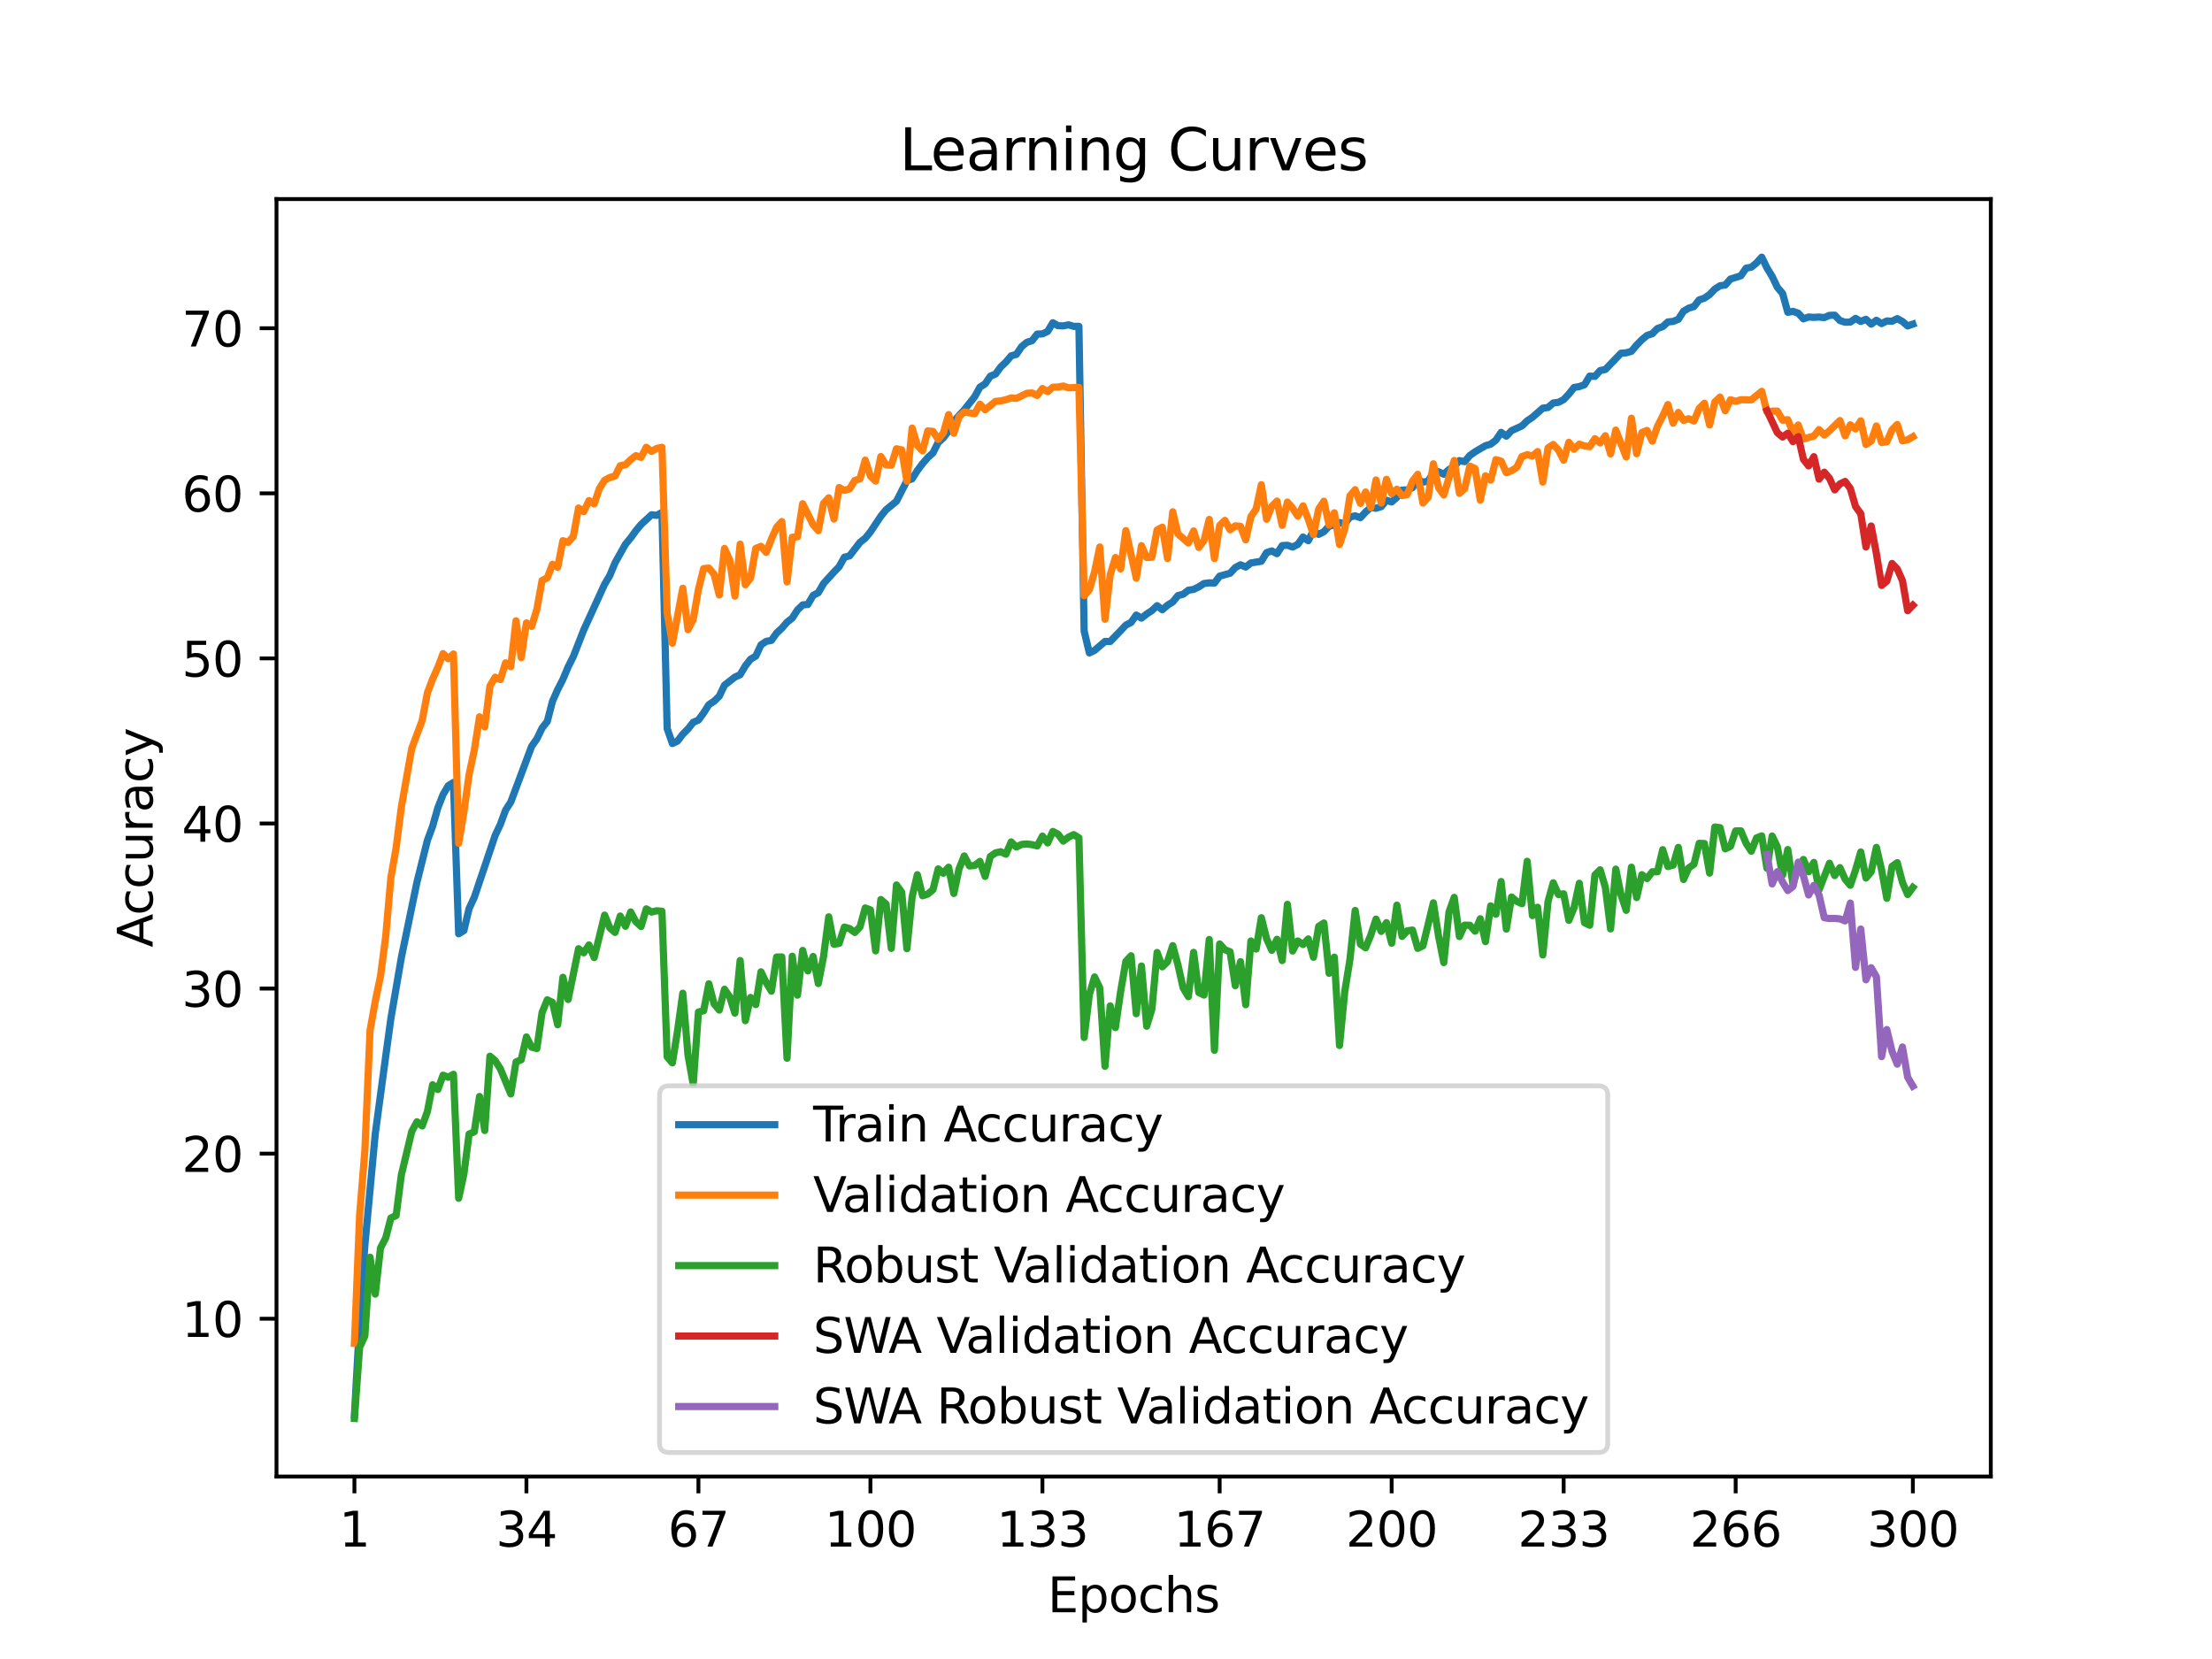 <?xml version="1.0" encoding="utf-8" standalone="no"?>
<!DOCTYPE svg PUBLIC "-//W3C//DTD SVG 1.1//EN"
  "http://www.w3.org/Graphics/SVG/1.1/DTD/svg11.dtd">
<svg xmlns:xlink="http://www.w3.org/1999/xlink" width="460.8pt" height="345.6pt" viewBox="0 0 460.8 345.6" xmlns="http://www.w3.org/2000/svg" version="1.1">
 <defs>
  <style type="text/css">*{stroke-linejoin: round; stroke-linecap: butt}</style>
 </defs>
 <g id="figure_1">
  <g id="patch_1">
   <path d="M 0 345.6 
L 460.8 345.6 
L 460.8 0 
L 0 0 
z
" style="fill: #ffffff"/>
  </g>
  <g id="axes_1">
   <g id="patch_2">
    <path d="M 57.6 307.584 
L 414.72 307.584 
L 414.72 41.472 
L 57.6 41.472 
z
" style="fill: #ffffff"/>
   </g>
   <g id="matplotlib.axis_1">
    <g id="xtick_1">
     <g id="line2d_1">
      <defs>
       <path id="m476dc82ed0" d="M 0 0 
L 0 3.5 
" style="stroke: #000000; stroke-width: 0.8"/>
      </defs>
      <g>
       <use xlink:href="#m476dc82ed0" x="73.833" y="307.584" style="stroke: #000000; stroke-width: 0.8"/>
      </g>
     </g>
     <g id="text_1">
      <!-- 1 -->
      <g transform="translate(70.651 322.182) scale(0.1 -0.1)">
       <defs>
        <path id="DejaVuSans-31" d="M 794 531 
L 1825 531 
L 1825 4091 
L 703 3866 
L 703 4441 
L 1819 4666 
L 2450 4666 
L 2450 531 
L 3481 531 
L 3481 0 
L 794 0 
L 794 531 
z
" transform="scale(0.016)"/>
       </defs>
       <use xlink:href="#DejaVuSans-31"/>
      </g>
     </g>
    </g>
    <g id="xtick_2">
     <g id="line2d_2">
      <g>
       <use xlink:href="#m476dc82ed0" x="109.664" y="307.584" style="stroke: #000000; stroke-width: 0.8"/>
      </g>
     </g>
     <g id="text_2">
      <!-- 34 -->
      <g transform="translate(103.302 322.182) scale(0.1 -0.1)">
       <defs>
        <path id="DejaVuSans-33" d="M 2597 2516 
Q 3050 2419 3304 2112 
Q 3559 1806 3559 1356 
Q 3559 666 3084 287 
Q 2609 -91 1734 -91 
Q 1441 -91 1130 -33 
Q 819 25 488 141 
L 488 750 
Q 750 597 1062 519 
Q 1375 441 1716 441 
Q 2309 441 2620 675 
Q 2931 909 2931 1356 
Q 2931 1769 2642 2001 
Q 2353 2234 1838 2234 
L 1294 2234 
L 1294 2753 
L 1863 2753 
Q 2328 2753 2575 2939 
Q 2822 3125 2822 3475 
Q 2822 3834 2567 4026 
Q 2313 4219 1838 4219 
Q 1578 4219 1281 4162 
Q 984 4106 628 3988 
L 628 4550 
Q 988 4650 1302 4700 
Q 1616 4750 1894 4750 
Q 2613 4750 3031 4423 
Q 3450 4097 3450 3541 
Q 3450 3153 3228 2886 
Q 3006 2619 2597 2516 
z
" transform="scale(0.016)"/>
        <path id="DejaVuSans-34" d="M 2419 4116 
L 825 1625 
L 2419 1625 
L 2419 4116 
z
M 2253 4666 
L 3047 4666 
L 3047 1625 
L 3713 1625 
L 3713 1100 
L 3047 1100 
L 3047 0 
L 2419 0 
L 2419 1100 
L 313 1100 
L 313 1709 
L 2253 4666 
z
" transform="scale(0.016)"/>
       </defs>
       <use xlink:href="#DejaVuSans-33"/>
       <use xlink:href="#DejaVuSans-34" x="63.623"/>
      </g>
     </g>
    </g>
    <g id="xtick_3">
     <g id="line2d_3">
      <g>
       <use xlink:href="#m476dc82ed0" x="145.496" y="307.584" style="stroke: #000000; stroke-width: 0.8"/>
      </g>
     </g>
     <g id="text_3">
      <!-- 67 -->
      <g transform="translate(139.133 322.182) scale(0.1 -0.1)">
       <defs>
        <path id="DejaVuSans-36" d="M 2113 2584 
Q 1688 2584 1439 2293 
Q 1191 2003 1191 1497 
Q 1191 994 1439 701 
Q 1688 409 2113 409 
Q 2538 409 2786 701 
Q 3034 994 3034 1497 
Q 3034 2003 2786 2293 
Q 2538 2584 2113 2584 
z
M 3366 4563 
L 3366 3988 
Q 3128 4100 2886 4159 
Q 2644 4219 2406 4219 
Q 1781 4219 1451 3797 
Q 1122 3375 1075 2522 
Q 1259 2794 1537 2939 
Q 1816 3084 2150 3084 
Q 2853 3084 3261 2657 
Q 3669 2231 3669 1497 
Q 3669 778 3244 343 
Q 2819 -91 2113 -91 
Q 1303 -91 875 529 
Q 447 1150 447 2328 
Q 447 3434 972 4092 
Q 1497 4750 2381 4750 
Q 2619 4750 2861 4703 
Q 3103 4656 3366 4563 
z
" transform="scale(0.016)"/>
        <path id="DejaVuSans-37" d="M 525 4666 
L 3525 4666 
L 3525 4397 
L 1831 0 
L 1172 0 
L 2766 4134 
L 525 4134 
L 525 4666 
z
" transform="scale(0.016)"/>
       </defs>
       <use xlink:href="#DejaVuSans-36"/>
       <use xlink:href="#DejaVuSans-37" x="63.623"/>
      </g>
     </g>
    </g>
    <g id="xtick_4">
     <g id="line2d_4">
      <g>
       <use xlink:href="#m476dc82ed0" x="181.327" y="307.584" style="stroke: #000000; stroke-width: 0.8"/>
      </g>
     </g>
     <g id="text_4">
      <!-- 100 -->
      <g transform="translate(171.783 322.182) scale(0.1 -0.1)">
       <defs>
        <path id="DejaVuSans-30" d="M 2034 4250 
Q 1547 4250 1301 3770 
Q 1056 3291 1056 2328 
Q 1056 1369 1301 889 
Q 1547 409 2034 409 
Q 2525 409 2770 889 
Q 3016 1369 3016 2328 
Q 3016 3291 2770 3770 
Q 2525 4250 2034 4250 
z
M 2034 4750 
Q 2819 4750 3233 4129 
Q 3647 3509 3647 2328 
Q 3647 1150 3233 529 
Q 2819 -91 2034 -91 
Q 1250 -91 836 529 
Q 422 1150 422 2328 
Q 422 3509 836 4129 
Q 1250 4750 2034 4750 
z
" transform="scale(0.016)"/>
       </defs>
       <use xlink:href="#DejaVuSans-31"/>
       <use xlink:href="#DejaVuSans-30" x="63.623"/>
       <use xlink:href="#DejaVuSans-30" x="127.246"/>
      </g>
     </g>
    </g>
    <g id="xtick_5">
     <g id="line2d_5">
      <g>
       <use xlink:href="#m476dc82ed0" x="217.158" y="307.584" style="stroke: #000000; stroke-width: 0.8"/>
      </g>
     </g>
     <g id="text_5">
      <!-- 133 -->
      <g transform="translate(207.615 322.182) scale(0.1 -0.1)">
       <use xlink:href="#DejaVuSans-31"/>
       <use xlink:href="#DejaVuSans-33" x="63.623"/>
       <use xlink:href="#DejaVuSans-33" x="127.246"/>
      </g>
     </g>
    </g>
    <g id="xtick_6">
     <g id="line2d_6">
      <g>
       <use xlink:href="#m476dc82ed0" x="254.076" y="307.584" style="stroke: #000000; stroke-width: 0.8"/>
      </g>
     </g>
     <g id="text_6">
      <!-- 167 -->
      <g transform="translate(244.532 322.182) scale(0.1 -0.1)">
       <use xlink:href="#DejaVuSans-31"/>
       <use xlink:href="#DejaVuSans-36" x="63.623"/>
       <use xlink:href="#DejaVuSans-37" x="127.246"/>
      </g>
     </g>
    </g>
    <g id="xtick_7">
     <g id="line2d_7">
      <g>
       <use xlink:href="#m476dc82ed0" x="289.907" y="307.584" style="stroke: #000000; stroke-width: 0.8"/>
      </g>
     </g>
     <g id="text_7">
      <!-- 200 -->
      <g transform="translate(280.363 322.182) scale(0.1 -0.1)">
       <defs>
        <path id="DejaVuSans-32" d="M 1228 531 
L 3431 531 
L 3431 0 
L 469 0 
L 469 531 
Q 828 903 1448 1529 
Q 2069 2156 2228 2338 
Q 2531 2678 2651 2914 
Q 2772 3150 2772 3378 
Q 2772 3750 2511 3984 
Q 2250 4219 1831 4219 
Q 1534 4219 1204 4116 
Q 875 4013 500 3803 
L 500 4441 
Q 881 4594 1212 4672 
Q 1544 4750 1819 4750 
Q 2544 4750 2975 4387 
Q 3406 4025 3406 3419 
Q 3406 3131 3298 2873 
Q 3191 2616 2906 2266 
Q 2828 2175 2409 1742 
Q 1991 1309 1228 531 
z
" transform="scale(0.016)"/>
       </defs>
       <use xlink:href="#DejaVuSans-32"/>
       <use xlink:href="#DejaVuSans-30" x="63.623"/>
       <use xlink:href="#DejaVuSans-30" x="127.246"/>
      </g>
     </g>
    </g>
    <g id="xtick_8">
     <g id="line2d_8">
      <g>
       <use xlink:href="#m476dc82ed0" x="325.739" y="307.584" style="stroke: #000000; stroke-width: 0.8"/>
      </g>
     </g>
     <g id="text_8">
      <!-- 233 -->
      <g transform="translate(316.195 322.182) scale(0.1 -0.1)">
       <use xlink:href="#DejaVuSans-32"/>
       <use xlink:href="#DejaVuSans-33" x="63.623"/>
       <use xlink:href="#DejaVuSans-33" x="127.246"/>
      </g>
     </g>
    </g>
    <g id="xtick_9">
     <g id="line2d_9">
      <g>
       <use xlink:href="#m476dc82ed0" x="361.57" y="307.584" style="stroke: #000000; stroke-width: 0.8"/>
      </g>
     </g>
     <g id="text_9">
      <!-- 266 -->
      <g transform="translate(352.026 322.182) scale(0.1 -0.1)">
       <use xlink:href="#DejaVuSans-32"/>
       <use xlink:href="#DejaVuSans-36" x="63.623"/>
       <use xlink:href="#DejaVuSans-36" x="127.246"/>
      </g>
     </g>
    </g>
    <g id="xtick_10">
     <g id="line2d_10">
      <g>
       <use xlink:href="#m476dc82ed0" x="398.487" y="307.584" style="stroke: #000000; stroke-width: 0.8"/>
      </g>
     </g>
     <g id="text_10">
      <!-- 300 -->
      <g transform="translate(388.944 322.182) scale(0.1 -0.1)">
       <use xlink:href="#DejaVuSans-33"/>
       <use xlink:href="#DejaVuSans-30" x="63.623"/>
       <use xlink:href="#DejaVuSans-30" x="127.246"/>
      </g>
     </g>
    </g>
    <g id="text_11">
     <!-- Epochs -->
     <g transform="translate(218.244 335.861) scale(0.1 -0.1)">
      <defs>
       <path id="DejaVuSans-45" d="M 628 4666 
L 3578 4666 
L 3578 4134 
L 1259 4134 
L 1259 2753 
L 3481 2753 
L 3481 2222 
L 1259 2222 
L 1259 531 
L 3634 531 
L 3634 0 
L 628 0 
L 628 4666 
z
" transform="scale(0.016)"/>
       <path id="DejaVuSans-70" d="M 1159 525 
L 1159 -1331 
L 581 -1331 
L 581 3500 
L 1159 3500 
L 1159 2969 
Q 1341 3281 1617 3432 
Q 1894 3584 2278 3584 
Q 2916 3584 3314 3078 
Q 3713 2572 3713 1747 
Q 3713 922 3314 415 
Q 2916 -91 2278 -91 
Q 1894 -91 1617 61 
Q 1341 213 1159 525 
z
M 3116 1747 
Q 3116 2381 2855 2742 
Q 2594 3103 2138 3103 
Q 1681 3103 1420 2742 
Q 1159 2381 1159 1747 
Q 1159 1113 1420 752 
Q 1681 391 2138 391 
Q 2594 391 2855 752 
Q 3116 1113 3116 1747 
z
" transform="scale(0.016)"/>
       <path id="DejaVuSans-6f" d="M 1959 3097 
Q 1497 3097 1228 2736 
Q 959 2375 959 1747 
Q 959 1119 1226 758 
Q 1494 397 1959 397 
Q 2419 397 2687 759 
Q 2956 1122 2956 1747 
Q 2956 2369 2687 2733 
Q 2419 3097 1959 3097 
z
M 1959 3584 
Q 2709 3584 3137 3096 
Q 3566 2609 3566 1747 
Q 3566 888 3137 398 
Q 2709 -91 1959 -91 
Q 1206 -91 779 398 
Q 353 888 353 1747 
Q 353 2609 779 3096 
Q 1206 3584 1959 3584 
z
" transform="scale(0.016)"/>
       <path id="DejaVuSans-63" d="M 3122 3366 
L 3122 2828 
Q 2878 2963 2633 3030 
Q 2388 3097 2138 3097 
Q 1578 3097 1268 2742 
Q 959 2388 959 1747 
Q 959 1106 1268 751 
Q 1578 397 2138 397 
Q 2388 397 2633 464 
Q 2878 531 3122 666 
L 3122 134 
Q 2881 22 2623 -34 
Q 2366 -91 2075 -91 
Q 1284 -91 818 406 
Q 353 903 353 1747 
Q 353 2603 823 3093 
Q 1294 3584 2113 3584 
Q 2378 3584 2631 3529 
Q 2884 3475 3122 3366 
z
" transform="scale(0.016)"/>
       <path id="DejaVuSans-68" d="M 3513 2113 
L 3513 0 
L 2938 0 
L 2938 2094 
Q 2938 2591 2744 2837 
Q 2550 3084 2163 3084 
Q 1697 3084 1428 2787 
Q 1159 2491 1159 1978 
L 1159 0 
L 581 0 
L 581 4863 
L 1159 4863 
L 1159 2956 
Q 1366 3272 1645 3428 
Q 1925 3584 2291 3584 
Q 2894 3584 3203 3211 
Q 3513 2838 3513 2113 
z
" transform="scale(0.016)"/>
       <path id="DejaVuSans-73" d="M 2834 3397 
L 2834 2853 
Q 2591 2978 2328 3040 
Q 2066 3103 1784 3103 
Q 1356 3103 1142 2972 
Q 928 2841 928 2578 
Q 928 2378 1081 2264 
Q 1234 2150 1697 2047 
L 1894 2003 
Q 2506 1872 2764 1633 
Q 3022 1394 3022 966 
Q 3022 478 2636 193 
Q 2250 -91 1575 -91 
Q 1294 -91 989 -36 
Q 684 19 347 128 
L 347 722 
Q 666 556 975 473 
Q 1284 391 1588 391 
Q 1994 391 2212 530 
Q 2431 669 2431 922 
Q 2431 1156 2273 1281 
Q 2116 1406 1581 1522 
L 1381 1569 
Q 847 1681 609 1914 
Q 372 2147 372 2553 
Q 372 3047 722 3315 
Q 1072 3584 1716 3584 
Q 2034 3584 2315 3537 
Q 2597 3491 2834 3397 
z
" transform="scale(0.016)"/>
      </defs>
      <use xlink:href="#DejaVuSans-45"/>
      <use xlink:href="#DejaVuSans-70" x="63.184"/>
      <use xlink:href="#DejaVuSans-6f" x="126.66"/>
      <use xlink:href="#DejaVuSans-63" x="187.842"/>
      <use xlink:href="#DejaVuSans-68" x="242.822"/>
      <use xlink:href="#DejaVuSans-73" x="306.201"/>
     </g>
    </g>
   </g>
   <g id="matplotlib.axis_2">
    <g id="ytick_1">
     <g id="line2d_11">
      <defs>
       <path id="m61c7ac6bce" d="M 0 0 
L -3.5 0 
" style="stroke: #000000; stroke-width: 0.8"/>
      </defs>
      <g>
       <use xlink:href="#m61c7ac6bce" x="57.6" y="274.712" style="stroke: #000000; stroke-width: 0.8"/>
      </g>
     </g>
     <g id="text_12">
      <!-- 10 -->
      <g transform="translate(37.875 278.512) scale(0.1 -0.1)">
       <use xlink:href="#DejaVuSans-31"/>
       <use xlink:href="#DejaVuSans-30" x="63.623"/>
      </g>
     </g>
    </g>
    <g id="ytick_2">
     <g id="line2d_12">
      <g>
       <use xlink:href="#m61c7ac6bce" x="57.6" y="240.324" style="stroke: #000000; stroke-width: 0.8"/>
      </g>
     </g>
     <g id="text_13">
      <!-- 20 -->
      <g transform="translate(37.875 244.123) scale(0.1 -0.1)">
       <use xlink:href="#DejaVuSans-32"/>
       <use xlink:href="#DejaVuSans-30" x="63.623"/>
      </g>
     </g>
    </g>
    <g id="ytick_3">
     <g id="line2d_13">
      <g>
       <use xlink:href="#m61c7ac6bce" x="57.6" y="205.935" style="stroke: #000000; stroke-width: 0.8"/>
      </g>
     </g>
     <g id="text_14">
      <!-- 30 -->
      <g transform="translate(37.875 209.734) scale(0.1 -0.1)">
       <use xlink:href="#DejaVuSans-33"/>
       <use xlink:href="#DejaVuSans-30" x="63.623"/>
      </g>
     </g>
    </g>
    <g id="ytick_4">
     <g id="line2d_14">
      <g>
       <use xlink:href="#m61c7ac6bce" x="57.6" y="171.546" style="stroke: #000000; stroke-width: 0.8"/>
      </g>
     </g>
     <g id="text_15">
      <!-- 40 -->
      <g transform="translate(37.875 175.345) scale(0.1 -0.1)">
       <use xlink:href="#DejaVuSans-34"/>
       <use xlink:href="#DejaVuSans-30" x="63.623"/>
      </g>
     </g>
    </g>
    <g id="ytick_5">
     <g id="line2d_15">
      <g>
       <use xlink:href="#m61c7ac6bce" x="57.6" y="137.157" style="stroke: #000000; stroke-width: 0.8"/>
      </g>
     </g>
     <g id="text_16">
      <!-- 50 -->
      <g transform="translate(37.875 140.956) scale(0.1 -0.1)">
       <defs>
        <path id="DejaVuSans-35" d="M 691 4666 
L 3169 4666 
L 3169 4134 
L 1269 4134 
L 1269 2991 
Q 1406 3038 1543 3061 
Q 1681 3084 1819 3084 
Q 2600 3084 3056 2656 
Q 3513 2228 3513 1497 
Q 3513 744 3044 326 
Q 2575 -91 1722 -91 
Q 1428 -91 1123 -41 
Q 819 9 494 109 
L 494 744 
Q 775 591 1075 516 
Q 1375 441 1709 441 
Q 2250 441 2565 725 
Q 2881 1009 2881 1497 
Q 2881 1984 2565 2268 
Q 2250 2553 1709 2553 
Q 1456 2553 1204 2497 
Q 953 2441 691 2322 
L 691 4666 
z
" transform="scale(0.016)"/>
       </defs>
       <use xlink:href="#DejaVuSans-35"/>
       <use xlink:href="#DejaVuSans-30" x="63.623"/>
      </g>
     </g>
    </g>
    <g id="ytick_6">
     <g id="line2d_16">
      <g>
       <use xlink:href="#m61c7ac6bce" x="57.6" y="102.768" style="stroke: #000000; stroke-width: 0.8"/>
      </g>
     </g>
     <g id="text_17">
      <!-- 60 -->
      <g transform="translate(37.875 106.567) scale(0.1 -0.1)">
       <use xlink:href="#DejaVuSans-36"/>
       <use xlink:href="#DejaVuSans-30" x="63.623"/>
      </g>
     </g>
    </g>
    <g id="ytick_7">
     <g id="line2d_17">
      <g>
       <use xlink:href="#m61c7ac6bce" x="57.6" y="68.379" style="stroke: #000000; stroke-width: 0.8"/>
      </g>
     </g>
     <g id="text_18">
      <!-- 70 -->
      <g transform="translate(37.875 72.178) scale(0.1 -0.1)">
       <use xlink:href="#DejaVuSans-37"/>
       <use xlink:href="#DejaVuSans-30" x="63.623"/>
      </g>
     </g>
    </g>
    <g id="text_19">
     <!-- Accuracy -->
     <g transform="translate(31.795 197.356) rotate(-90) scale(0.1 -0.1)">
      <defs>
       <path id="DejaVuSans-41" d="M 2188 4044 
L 1331 1722 
L 3047 1722 
L 2188 4044 
z
M 1831 4666 
L 2547 4666 
L 4325 0 
L 3669 0 
L 3244 1197 
L 1141 1197 
L 716 0 
L 50 0 
L 1831 4666 
z
" transform="scale(0.016)"/>
       <path id="DejaVuSans-75" d="M 544 1381 
L 544 3500 
L 1119 3500 
L 1119 1403 
Q 1119 906 1312 657 
Q 1506 409 1894 409 
Q 2359 409 2629 706 
Q 2900 1003 2900 1516 
L 2900 3500 
L 3475 3500 
L 3475 0 
L 2900 0 
L 2900 538 
Q 2691 219 2414 64 
Q 2138 -91 1772 -91 
Q 1169 -91 856 284 
Q 544 659 544 1381 
z
M 1991 3584 
L 1991 3584 
z
" transform="scale(0.016)"/>
       <path id="DejaVuSans-72" d="M 2631 2963 
Q 2534 3019 2420 3045 
Q 2306 3072 2169 3072 
Q 1681 3072 1420 2755 
Q 1159 2438 1159 1844 
L 1159 0 
L 581 0 
L 581 3500 
L 1159 3500 
L 1159 2956 
Q 1341 3275 1631 3429 
Q 1922 3584 2338 3584 
Q 2397 3584 2469 3576 
Q 2541 3569 2628 3553 
L 2631 2963 
z
" transform="scale(0.016)"/>
       <path id="DejaVuSans-61" d="M 2194 1759 
Q 1497 1759 1228 1600 
Q 959 1441 959 1056 
Q 959 750 1161 570 
Q 1363 391 1709 391 
Q 2188 391 2477 730 
Q 2766 1069 2766 1631 
L 2766 1759 
L 2194 1759 
z
M 3341 1997 
L 3341 0 
L 2766 0 
L 2766 531 
Q 2569 213 2275 61 
Q 1981 -91 1556 -91 
Q 1019 -91 701 211 
Q 384 513 384 1019 
Q 384 1609 779 1909 
Q 1175 2209 1959 2209 
L 2766 2209 
L 2766 2266 
Q 2766 2663 2505 2880 
Q 2244 3097 1772 3097 
Q 1472 3097 1187 3025 
Q 903 2953 641 2809 
L 641 3341 
Q 956 3463 1253 3523 
Q 1550 3584 1831 3584 
Q 2591 3584 2966 3190 
Q 3341 2797 3341 1997 
z
" transform="scale(0.016)"/>
       <path id="DejaVuSans-79" d="M 2059 -325 
Q 1816 -950 1584 -1140 
Q 1353 -1331 966 -1331 
L 506 -1331 
L 506 -850 
L 844 -850 
Q 1081 -850 1212 -737 
Q 1344 -625 1503 -206 
L 1606 56 
L 191 3500 
L 800 3500 
L 1894 763 
L 2988 3500 
L 3597 3500 
L 2059 -325 
z
" transform="scale(0.016)"/>
      </defs>
      <use xlink:href="#DejaVuSans-41"/>
      <use xlink:href="#DejaVuSans-63" x="66.658"/>
      <use xlink:href="#DejaVuSans-63" x="121.639"/>
      <use xlink:href="#DejaVuSans-75" x="176.619"/>
      <use xlink:href="#DejaVuSans-72" x="239.998"/>
      <use xlink:href="#DejaVuSans-61" x="281.111"/>
      <use xlink:href="#DejaVuSans-63" x="342.391"/>
      <use xlink:href="#DejaVuSans-79" x="397.371"/>
     </g>
    </g>
   </g>
   <g id="line2d_18">
    <path d="M 73.833 294.806 
L 74.919 275.486 
L 76.004 259.478 
L 78.176 236.162 
L 80.348 220.072 
L 81.433 212.149 
L 83.605 199.501 
L 86.862 183.761 
L 89.034 175.064 
L 90.12 172.137 
L 91.206 168.303 
L 92.291 165.535 
L 93.377 163.678 
L 94.463 162.997 
L 95.549 194.524 
L 96.635 193.854 
L 97.72 189.263 
L 98.806 186.925 
L 103.149 174.039 
L 104.235 171.732 
L 105.321 168.767 
L 106.407 167.075 
L 110.75 155.466 
L 111.836 153.932 
L 112.922 151.669 
L 114.007 150.297 
L 115.093 146.091 
L 116.179 143.643 
L 117.265 141.521 
L 118.351 138.931 
L 119.436 136.765 
L 121.608 131.218 
L 125.951 121.716 
L 127.037 119.88 
L 128.123 117.253 
L 130.294 113.374 
L 131.38 112.057 
L 132.466 110.561 
L 133.552 109.261 
L 135.723 107.239 
L 136.809 107.356 
L 137.895 106.754 
L 138.981 151.762 
L 140.067 154.895 
L 141.152 154.372 
L 142.238 152.941 
L 143.324 151.851 
L 144.41 150.476 
L 145.496 150.005 
L 146.581 148.516 
L 147.667 146.796 
L 148.753 146.084 
L 149.839 145.029 
L 150.925 142.738 
L 153.096 141.05 
L 154.182 140.551 
L 155.268 138.715 
L 156.354 137.319 
L 157.439 136.686 
L 158.525 134.344 
L 159.611 133.608 
L 160.697 133.409 
L 161.783 131.871 
L 162.868 130.871 
L 163.954 129.612 
L 165.04 128.756 
L 166.126 127.067 
L 167.212 126.018 
L 168.297 125.912 
L 169.383 124.034 
L 170.469 123.463 
L 171.555 121.565 
L 173.726 119.165 
L 174.812 118.051 
L 175.898 116.087 
L 176.984 115.791 
L 179.155 112.985 
L 180.241 112.125 
L 181.327 110.794 
L 183.499 107.528 
L 184.584 106.2 
L 186.756 104.415 
L 188.928 100.134 
L 190.013 99.745 
L 191.099 98.029 
L 192.185 96.575 
L 193.271 95.326 
L 194.357 94.35 
L 195.442 92.169 
L 196.528 91.21 
L 197.614 89.752 
L 198.7 87.761 
L 200.871 85.381 
L 203.043 82.647 
L 204.129 80.653 
L 205.215 79.968 
L 206.3 78.369 
L 207.386 77.919 
L 208.472 76.443 
L 209.558 75.405 
L 210.644 74.126 
L 211.729 73.826 
L 212.815 72.217 
L 213.901 71.313 
L 214.987 70.979 
L 216.073 69.59 
L 217.158 69.559 
L 218.244 69.036 
L 219.33 67.238 
L 220.416 67.853 
L 221.502 67.888 
L 222.587 67.661 
L 223.673 67.991 
L 224.759 67.977 
L 225.845 131.448 
L 226.931 136.015 
L 228.016 135.493 
L 230.188 133.625 
L 231.274 133.629 
L 233.445 131.383 
L 234.531 130.224 
L 235.617 129.674 
L 236.703 128.126 
L 237.789 128.77 
L 238.875 127.906 
L 239.96 127.195 
L 241.046 126.173 
L 242.132 127.023 
L 243.218 126.08 
L 244.304 125.396 
L 245.389 124.069 
L 246.475 123.787 
L 247.561 122.948 
L 248.647 122.789 
L 249.733 122.253 
L 250.818 121.555 
L 251.904 121.421 
L 252.99 121.455 
L 254.076 120.018 
L 256.247 119.419 
L 257.333 118.236 
L 258.419 117.655 
L 259.505 118.123 
L 260.591 117.273 
L 262.762 116.916 
L 263.848 115.121 
L 264.934 114.777 
L 266.02 115.337 
L 267.105 113.656 
L 268.191 113.583 
L 269.277 113.962 
L 270.363 113.394 
L 271.449 111.874 
L 272.534 112.638 
L 273.62 110.523 
L 274.706 111.317 
L 275.792 110.764 
L 276.878 109.594 
L 277.963 109.402 
L 279.049 108.858 
L 280.135 109.13 
L 281.221 107.703 
L 282.307 107.462 
L 283.392 107.84 
L 284.478 106.661 
L 285.564 105.708 
L 286.65 105.884 
L 287.736 105.543 
L 288.821 104.223 
L 289.907 104.563 
L 290.993 103.611 
L 292.079 102.094 
L 293.165 102.053 
L 294.25 101.575 
L 295.336 99.962 
L 296.422 100.433 
L 297.508 100.254 
L 298.594 98.442 
L 299.679 98.274 
L 300.765 98.786 
L 301.851 97.816 
L 302.937 97.163 
L 304.023 95.952 
L 305.108 96.165 
L 306.194 94.886 
L 307.28 94.116 
L 309.452 92.844 
L 310.537 92.527 
L 311.623 91.691 
L 312.709 90.072 
L 313.795 90.859 
L 314.881 89.718 
L 317.052 88.72 
L 318.138 87.658 
L 319.224 86.936 
L 321.395 85.027 
L 322.481 84.889 
L 323.567 83.951 
L 324.653 83.813 
L 325.739 83.246 
L 326.824 82.087 
L 327.91 80.711 
L 328.996 80.532 
L 330.082 80.144 
L 331.168 78.352 
L 332.253 78.397 
L 333.339 77.193 
L 334.425 76.973 
L 337.682 73.586 
L 338.768 73.5 
L 339.854 73.183 
L 340.94 71.884 
L 342.026 70.776 
L 343.111 69.875 
L 344.197 69.521 
L 345.283 68.431 
L 346.369 68.049 
L 347.455 67.066 
L 348.54 66.962 
L 349.626 66.515 
L 350.712 64.834 
L 351.798 64.191 
L 352.884 63.85 
L 353.969 62.471 
L 355.055 62.114 
L 356.141 61.361 
L 357.227 60.226 
L 358.313 59.524 
L 359.398 59.376 
L 360.484 58.135 
L 362.656 57.447 
L 363.742 55.865 
L 364.827 55.666 
L 365.913 54.775 
L 366.999 53.568 
L 368.085 55.803 
L 369.171 57.585 
L 370.256 59.861 
L 371.342 61.12 
L 372.428 65.054 
L 373.514 64.865 
L 374.6 65.243 
L 375.685 66.419 
L 376.771 66.037 
L 377.857 66.116 
L 378.943 66.051 
L 380.029 66.161 
L 381.114 65.694 
L 382.2 65.656 
L 383.286 66.77 
L 384.372 67.124 
L 385.458 67.09 
L 386.543 66.326 
L 387.629 66.962 
L 388.715 66.519 
L 389.801 67.52 
L 390.887 66.718 
L 391.972 67.416 
L 393.058 66.859 
L 394.144 66.921 
L 395.23 66.381 
L 396.316 66.969 
L 397.401 67.901 
L 398.487 67.52 
L 398.487 67.52 
" clip-path="url(#pdaffd898aa)" style="fill: none; stroke: #1f77b4; stroke-width: 1.5; stroke-linecap: square"/>
   </g>
   <g id="line2d_19">
    <path d="M 73.833 279.836 
L 74.919 253.082 
L 76.004 239.739 
L 77.09 214.635 
L 78.176 208.583 
L 79.262 203.356 
L 80.348 195.102 
L 81.433 182.791 
L 82.519 176.635 
L 83.605 168.141 
L 85.777 155.899 
L 87.948 150.087 
L 89.034 144.344 
L 90.12 141.456 
L 91.206 139.048 
L 92.291 136.16 
L 93.377 137.226 
L 94.463 136.228 
L 95.549 175.672 
L 96.635 169.207 
L 97.72 161.332 
L 98.806 156.277 
L 99.892 149.331 
L 100.978 151.428 
L 102.064 142.9 
L 103.149 141.077 
L 104.235 141.559 
L 105.321 138.085 
L 106.407 138.876 
L 107.493 129.316 
L 108.578 136.985 
L 109.664 129.763 
L 110.75 130.486 
L 111.836 126.943 
L 112.922 120.925 
L 114.007 120.375 
L 115.093 117.555 
L 116.179 118.174 
L 117.265 112.638 
L 118.351 112.982 
L 119.436 111.744 
L 120.522 105.829 
L 121.608 106.585 
L 122.694 104.281 
L 123.78 104.969 
L 124.865 101.771 
L 125.951 100.051 
L 127.037 99.467 
L 128.123 99.157 
L 129.209 97.025 
L 130.294 96.819 
L 131.38 95.753 
L 132.466 94.927 
L 133.552 95.271 
L 134.638 93.174 
L 135.723 94.033 
L 136.809 93.414 
L 137.895 93.174 
L 138.981 127.734 
L 140.067 133.993 
L 142.238 122.542 
L 143.324 131.173 
L 144.41 129.041 
L 145.496 122.782 
L 146.581 118.449 
L 147.667 118.346 
L 148.753 119.619 
L 149.839 123.952 
L 150.925 114.254 
L 152.01 116.661 
L 153.096 124.192 
L 154.182 113.36 
L 155.268 121.82 
L 156.354 120.41 
L 157.439 114.254 
L 158.525 113.807 
L 159.611 115.079 
L 160.697 112.294 
L 161.783 109.852 
L 162.868 108.649 
L 163.954 121.235 
L 165.04 111.916 
L 166.126 111.812 
L 167.212 104.935 
L 169.383 109.302 
L 170.469 110.54 
L 171.555 104.866 
L 172.641 103.697 
L 173.726 108.133 
L 174.812 101.565 
L 175.898 102.149 
L 176.984 101.84 
L 178.07 100.086 
L 179.155 99.742 
L 180.241 95.856 
L 181.327 99.192 
L 182.413 100.223 
L 183.499 95.099 
L 184.584 96.853 
L 185.67 96.922 
L 186.756 93.483 
L 187.842 93.724 
L 188.928 100.223 
L 190.013 89.185 
L 191.099 92.795 
L 192.185 93.896 
L 193.271 89.769 
L 194.357 89.872 
L 195.442 91.523 
L 196.528 90.182 
L 197.614 86.365 
L 198.7 90.251 
L 199.786 86.812 
L 200.871 85.814 
L 203.043 86.193 
L 204.129 84.198 
L 205.215 85.367 
L 207.386 83.614 
L 208.472 83.51 
L 209.558 83.27 
L 210.644 82.891 
L 211.729 82.995 
L 213.901 81.928 
L 214.987 81.86 
L 216.073 82.376 
L 217.158 80.931 
L 218.244 81.585 
L 219.33 80.656 
L 220.416 80.622 
L 221.502 80.415 
L 222.587 80.794 
L 224.759 80.69 
L 225.845 124.089 
L 226.931 122.851 
L 228.016 119.137 
L 229.102 113.945 
L 230.188 129.007 
L 231.274 119.756 
L 232.36 116.145 
L 233.445 118.518 
L 234.531 110.54 
L 236.703 120.444 
L 237.789 113.669 
L 238.875 116.145 
L 239.96 116.077 
L 241.046 110.402 
L 242.132 109.818 
L 243.218 116.352 
L 244.304 106.62 
L 245.389 111.228 
L 247.561 113.119 
L 248.647 110.609 
L 249.733 114.048 
L 250.818 112.603 
L 251.904 108.202 
L 252.99 116.352 
L 254.076 109.474 
L 255.162 108.408 
L 256.247 110.368 
L 257.333 109.543 
L 258.419 109.646 
L 259.505 112.466 
L 260.591 107.617 
L 261.676 106.035 
L 262.762 100.98 
L 263.848 108.167 
L 264.934 105.485 
L 266.02 104.384 
L 267.105 109.44 
L 268.191 104.591 
L 269.277 105.863 
L 270.363 107.514 
L 271.449 105.382 
L 272.534 108.167 
L 273.62 111.365 
L 274.706 106.035 
L 275.792 104.419 
L 276.878 109.405 
L 277.963 106.826 
L 279.049 113.429 
L 280.135 110.231 
L 281.221 103.284 
L 282.307 102.012 
L 283.392 104.866 
L 284.478 102.493 
L 285.564 105.76 
L 286.65 99.983 
L 287.736 104.797 
L 288.821 99.845 
L 289.907 102.837 
L 290.993 101.908 
L 292.079 103.25 
L 293.165 103.009 
L 294.25 100.223 
L 295.336 98.813 
L 296.422 104.797 
L 297.508 103.593 
L 298.594 96.613 
L 299.679 101.599 
L 300.765 103.112 
L 302.937 95.925 
L 304.023 102.768 
L 305.108 101.805 
L 306.194 97.094 
L 307.28 97.61 
L 308.366 104.178 
L 309.452 99.123 
L 310.537 100.017 
L 311.623 95.753 
L 312.709 96.062 
L 313.795 98.47 
L 314.881 98.057 
L 315.966 97.369 
L 317.052 95.099 
L 318.138 94.721 
L 319.224 94.996 
L 320.31 94.068 
L 321.395 100.43 
L 322.481 93.311 
L 323.567 92.589 
L 324.653 93.758 
L 325.739 95.856 
L 326.824 92.142 
L 327.91 93.586 
L 328.996 92.52 
L 330.082 92.899 
L 331.168 93.036 
L 332.253 91.385 
L 333.339 92.28 
L 334.425 90.766 
L 335.511 94.549 
L 336.597 89.597 
L 338.768 95.203 
L 339.854 87.121 
L 340.94 94.515 
L 342.026 90.113 
L 343.111 89.666 
L 344.197 91.901 
L 345.283 88.806 
L 346.369 86.674 
L 347.455 84.267 
L 348.54 88.153 
L 349.626 85.918 
L 350.712 87.568 
L 351.798 87.224 
L 352.884 87.706 
L 353.969 85.092 
L 355.055 83.992 
L 356.141 88.531 
L 357.227 83.751 
L 358.313 82.719 
L 359.398 85.574 
L 360.484 83.27 
L 361.57 83.614 
L 362.656 83.27 
L 364.827 83.304 
L 366.999 81.516 
L 368.085 85.78 
L 369.171 85.642 
L 370.256 85.642 
L 371.342 87.534 
L 372.428 87.431 
L 373.514 90.079 
L 374.6 88.531 
L 375.685 91.454 
L 377.857 90.835 
L 378.943 89.494 
L 380.029 90.629 
L 381.114 89.735 
L 383.286 87.603 
L 384.372 90.801 
L 385.458 88.497 
L 386.543 89.356 
L 387.629 87.671 
L 388.715 92.589 
L 389.801 91.901 
L 390.887 88.737 
L 391.972 92.176 
L 393.058 92.039 
L 394.144 89.528 
L 395.23 88.428 
L 396.316 91.832 
L 397.401 91.626 
L 398.487 90.973 
L 398.487 90.973 
" clip-path="url(#pdaffd898aa)" style="fill: none; stroke: #ff7f0e; stroke-width: 1.5; stroke-linecap: square"/>
   </g>
   <g id="line2d_20">
    <path d="M 73.833 295.488 
L 74.919 280.665 
L 76.004 278.317 
L 77.09 261.906 
L 78.176 269.59 
L 79.262 259.984 
L 80.348 257.897 
L 81.433 253.723 
L 82.519 253.225 
L 83.605 244.782 
L 85.777 235.699 
L 86.862 233.683 
L 87.948 234.56 
L 89.034 231.548 
L 90.12 225.975 
L 91.206 226.971 
L 92.291 223.983 
L 93.377 224.41 
L 94.463 223.793 
L 95.549 249.62 
L 96.635 244.592 
L 97.72 236.244 
L 98.806 235.77 
L 99.892 228.418 
L 100.978 235.509 
L 102.064 220.022 
L 103.149 220.947 
L 104.235 222.655 
L 106.407 227.896 
L 107.493 221.232 
L 108.578 220.757 
L 109.664 216.014 
L 110.75 218.149 
L 111.836 218.433 
L 112.922 210.939 
L 114.007 208.283 
L 115.093 208.804 
L 116.179 213.477 
L 117.265 203.587 
L 118.351 208.211 
L 120.522 197.634 
L 121.608 198.488 
L 122.694 196.851 
L 123.78 199.484 
L 125.951 190.638 
L 127.037 193.294 
L 128.123 194.242 
L 129.209 190.827 
L 130.294 192.962 
L 131.38 189.974 
L 132.466 192.013 
L 133.552 193.009 
L 134.638 189.333 
L 135.723 189.997 
L 136.809 189.736 
L 137.895 189.831 
L 138.981 220.165 
L 140.067 221.422 
L 141.152 214.686 
L 142.238 206.907 
L 143.324 219.833 
L 144.41 225.904 
L 145.496 210.82 
L 146.581 210.559 
L 147.667 204.939 
L 148.753 209.113 
L 149.839 210.417 
L 150.925 206.077 
L 152.01 207.666 
L 153.096 211.057 
L 154.182 200.1 
L 155.268 212.623 
L 156.354 207.785 
L 157.439 209.279 
L 158.525 202.448 
L 159.611 204.701 
L 160.697 206.48 
L 161.783 199.365 
L 162.868 199.342 
L 163.954 220.449 
L 165.04 199.199 
L 166.126 207.31 
L 167.212 197.99 
L 168.297 202.259 
L 169.383 199.247 
L 170.469 204.891 
L 171.555 199.294 
L 172.641 190.993 
L 173.726 196.709 
L 174.812 196.519 
L 175.898 193.128 
L 176.984 193.436 
L 178.07 194.242 
L 179.155 193.08 
L 180.241 189.143 
L 181.327 189.547 
L 182.413 198.085 
L 183.499 187.388 
L 184.584 188.337 
L 185.67 197.563 
L 186.756 184.353 
L 187.842 185.871 
L 188.928 197.634 
L 190.013 186.819 
L 191.099 182.218 
L 192.185 186.606 
L 193.271 186.25 
L 194.357 185.325 
L 195.442 181.009 
L 196.528 181.91 
L 197.614 180.653 
L 198.7 186.131 
L 199.786 181.009 
L 200.871 178.305 
L 201.957 180.392 
L 203.043 180.297 
L 204.129 179.443 
L 205.215 182.574 
L 206.3 178.424 
L 207.386 177.665 
L 208.472 177.428 
L 209.558 177.949 
L 210.644 175.388 
L 211.729 176.455 
L 212.815 175.91 
L 213.901 175.815 
L 214.987 175.957 
L 216.073 176.218 
L 217.158 174.178 
L 218.244 175.601 
L 219.33 173.206 
L 220.416 173.775 
L 221.502 175.222 
L 222.587 174.392 
L 223.673 173.87 
L 224.759 174.534 
L 225.845 216.133 
L 226.931 207.192 
L 228.016 203.516 
L 229.102 205.792 
L 230.188 222.133 
L 231.274 209.54 
L 232.36 214.069 
L 233.445 206.575 
L 234.531 200.29 
L 235.617 199.104 
L 236.703 211.176 
L 237.789 201.239 
L 238.875 213.785 
L 239.96 210.227 
L 241.046 198.417 
L 242.132 201.405 
L 243.218 200.338 
L 244.304 196.994 
L 245.389 201.002 
L 246.475 205.816 
L 247.561 207.619 
L 248.647 198.393 
L 249.733 206.765 
L 250.818 207.287 
L 251.904 195.713 
L 252.99 218.789 
L 254.076 196.638 
L 255.162 197.847 
L 256.247 198.274 
L 257.333 205.342 
L 258.419 200.338 
L 259.505 209.302 
L 260.591 196.021 
L 261.676 197.705 
L 262.762 191.183 
L 263.848 195.523 
L 264.934 197.966 
L 266.02 195.665 
L 267.105 200.1 
L 268.191 188.385 
L 269.277 198.108 
L 270.363 196.021 
L 271.449 196.756 
L 272.534 195.594 
L 273.62 199.413 
L 274.706 192.986 
L 275.792 192.274 
L 276.878 202.757 
L 277.963 199.389 
L 279.049 217.793 
L 280.135 206.575 
L 281.221 199.863 
L 282.307 189.665 
L 283.392 196.685 
L 284.478 197.444 
L 285.564 194.788 
L 286.65 191.468 
L 287.736 194.029 
L 288.821 192.203 
L 289.907 196.496 
L 290.993 188.551 
L 292.079 195.073 
L 293.165 193.91 
L 294.25 193.744 
L 295.336 197.563 
L 296.422 197.041 
L 298.594 188.076 
L 299.679 195.025 
L 300.765 200.527 
L 301.851 189.997 
L 302.937 186.938 
L 304.023 195.096 
L 305.108 192.725 
L 306.194 192.748 
L 307.28 193.982 
L 308.366 191.397 
L 309.452 196.164 
L 310.537 188.717 
L 311.623 190.448 
L 312.709 183.641 
L 313.795 193.555 
L 314.881 186.867 
L 315.966 187.768 
L 317.052 188.266 
L 318.138 179.42 
L 319.224 190.732 
L 320.31 189.001 
L 321.395 198.938 
L 322.481 187.815 
L 323.567 183.902 
L 324.653 186.345 
L 325.739 186.203 
L 326.824 191.729 
L 327.91 189.072 
L 328.996 183.997 
L 330.082 192.227 
L 331.168 192.748 
L 332.253 182.266 
L 333.339 181.198 
L 334.425 184.851 
L 335.511 193.507 
L 336.597 181.056 
L 337.682 186.392 
L 338.768 189.641 
L 339.854 180.653 
L 340.94 186.985 
L 342.026 182.218 
L 343.111 183.025 
L 344.197 181.602 
L 345.283 181.602 
L 346.369 177.001 
L 347.455 180.511 
L 348.54 180.226 
L 349.626 176.526 
L 350.712 183.214 
L 351.798 180.795 
L 352.884 180.036 
L 353.969 175.672 
L 355.055 175.72 
L 356.141 181.886 
L 357.227 172.281 
L 358.313 172.423 
L 359.398 176.835 
L 360.484 176.313 
L 361.57 173.087 
L 362.656 173.087 
L 363.742 175.672 
L 364.827 177.333 
L 365.913 174.558 
L 366.999 174.131 
L 368.085 180.866 
L 369.171 174.155 
L 370.256 176.408 
L 371.342 182.313 
L 372.428 176.977 
L 373.514 184.258 
L 374.6 180.511 
L 375.685 179.04 
L 376.771 181.602 
L 377.857 179.657 
L 378.943 185.373 
L 381.114 179.823 
L 382.2 182.408 
L 383.286 180.748 
L 384.372 183.143 
L 385.458 184.424 
L 386.543 181.246 
L 387.629 177.475 
L 388.715 182.906 
L 389.801 181.602 
L 390.887 176.526 
L 391.972 181.222 
L 393.058 187.128 
L 394.144 180.487 
L 395.23 179.704 
L 396.316 183.807 
L 397.401 186.345 
L 398.487 184.874 
L 398.487 184.874 
" clip-path="url(#pdaffd898aa)" style="fill: none; stroke: #2ca02c; stroke-width: 1.5; stroke-linecap: square"/>
   </g>
   <g id="line2d_21">
    <path d="M 368.085 85.539 
L 370.256 90.147 
L 371.342 91.042 
L 372.428 90.251 
L 373.514 92.004 
L 374.6 90.938 
L 375.685 95.684 
L 376.771 97.06 
L 377.857 95.134 
L 378.943 99.811 
L 380.029 98.366 
L 381.114 99.639 
L 382.2 102.046 
L 383.286 100.808 
L 384.372 100.292 
L 385.458 101.771 
L 386.543 105.519 
L 387.629 106.998 
L 388.715 113.945 
L 389.801 109.577 
L 390.887 115.32 
L 391.972 121.957 
L 393.058 121.063 
L 394.144 117.383 
L 395.23 118.518 
L 396.316 120.96 
L 397.401 127.219 
L 398.487 126.084 
L 398.487 126.084 
" clip-path="url(#pdaffd898aa)" style="fill: none; stroke: #d62728; stroke-width: 1.5; stroke-linecap: square"/>
   </g>
   <g id="line2d_22">
    <path d="M 368.085 178.02 
L 369.171 184.139 
L 370.256 181.578 
L 371.342 183.736 
L 372.428 185.515 
L 373.514 184.661 
L 374.6 179.609 
L 375.685 182.479 
L 376.771 186.44 
L 377.857 184.448 
L 378.943 186.44 
L 380.029 191.183 
L 381.114 191.349 
L 382.2 191.325 
L 383.286 191.42 
L 384.372 191.847 
L 385.458 188.124 
L 386.543 201.523 
L 387.629 193.531 
L 388.715 204.109 
L 389.801 201.595 
L 390.887 203.492 
L 391.972 220.117 
L 393.058 214.473 
L 394.144 219.002 
L 395.23 221.682 
L 396.316 218.101 
L 397.401 224.41 
L 398.487 226.26 
L 398.487 226.26 
" clip-path="url(#pdaffd898aa)" style="fill: none; stroke: #9467bd; stroke-width: 1.5; stroke-linecap: square"/>
   </g>
   <g id="patch_3">
    <path d="M 57.6 307.584 
L 57.6 41.472 
" style="fill: none; stroke: #000000; stroke-width: 0.8; stroke-linejoin: miter; stroke-linecap: square"/>
   </g>
   <g id="patch_4">
    <path d="M 414.72 307.584 
L 414.72 41.472 
" style="fill: none; stroke: #000000; stroke-width: 0.8; stroke-linejoin: miter; stroke-linecap: square"/>
   </g>
   <g id="patch_5">
    <path d="M 57.6 307.584 
L 414.72 307.584 
" style="fill: none; stroke: #000000; stroke-width: 0.8; stroke-linejoin: miter; stroke-linecap: square"/>
   </g>
   <g id="patch_6">
    <path d="M 57.6 41.472 
L 414.72 41.472 
" style="fill: none; stroke: #000000; stroke-width: 0.8; stroke-linejoin: miter; stroke-linecap: square"/>
   </g>
   <g id="text_20">
    <!-- Learning Curves -->
    <g transform="translate(187.376 35.472) scale(0.12 -0.12)">
     <defs>
      <path id="DejaVuSans-4c" d="M 628 4666 
L 1259 4666 
L 1259 531 
L 3531 531 
L 3531 0 
L 628 0 
L 628 4666 
z
" transform="scale(0.016)"/>
      <path id="DejaVuSans-65" d="M 3597 1894 
L 3597 1613 
L 953 1613 
Q 991 1019 1311 708 
Q 1631 397 2203 397 
Q 2534 397 2845 478 
Q 3156 559 3463 722 
L 3463 178 
Q 3153 47 2828 -22 
Q 2503 -91 2169 -91 
Q 1331 -91 842 396 
Q 353 884 353 1716 
Q 353 2575 817 3079 
Q 1281 3584 2069 3584 
Q 2775 3584 3186 3129 
Q 3597 2675 3597 1894 
z
M 3022 2063 
Q 3016 2534 2758 2815 
Q 2500 3097 2075 3097 
Q 1594 3097 1305 2825 
Q 1016 2553 972 2059 
L 3022 2063 
z
" transform="scale(0.016)"/>
      <path id="DejaVuSans-6e" d="M 3513 2113 
L 3513 0 
L 2938 0 
L 2938 2094 
Q 2938 2591 2744 2837 
Q 2550 3084 2163 3084 
Q 1697 3084 1428 2787 
Q 1159 2491 1159 1978 
L 1159 0 
L 581 0 
L 581 3500 
L 1159 3500 
L 1159 2956 
Q 1366 3272 1645 3428 
Q 1925 3584 2291 3584 
Q 2894 3584 3203 3211 
Q 3513 2838 3513 2113 
z
" transform="scale(0.016)"/>
      <path id="DejaVuSans-69" d="M 603 3500 
L 1178 3500 
L 1178 0 
L 603 0 
L 603 3500 
z
M 603 4863 
L 1178 4863 
L 1178 4134 
L 603 4134 
L 603 4863 
z
" transform="scale(0.016)"/>
      <path id="DejaVuSans-67" d="M 2906 1791 
Q 2906 2416 2648 2759 
Q 2391 3103 1925 3103 
Q 1463 3103 1205 2759 
Q 947 2416 947 1791 
Q 947 1169 1205 825 
Q 1463 481 1925 481 
Q 2391 481 2648 825 
Q 2906 1169 2906 1791 
z
M 3481 434 
Q 3481 -459 3084 -895 
Q 2688 -1331 1869 -1331 
Q 1566 -1331 1297 -1286 
Q 1028 -1241 775 -1147 
L 775 -588 
Q 1028 -725 1275 -790 
Q 1522 -856 1778 -856 
Q 2344 -856 2625 -561 
Q 2906 -266 2906 331 
L 2906 616 
Q 2728 306 2450 153 
Q 2172 0 1784 0 
Q 1141 0 747 490 
Q 353 981 353 1791 
Q 353 2603 747 3093 
Q 1141 3584 1784 3584 
Q 2172 3584 2450 3431 
Q 2728 3278 2906 2969 
L 2906 3500 
L 3481 3500 
L 3481 434 
z
" transform="scale(0.016)"/>
      <path id="DejaVuSans-20" transform="scale(0.016)"/>
      <path id="DejaVuSans-43" d="M 4122 4306 
L 4122 3641 
Q 3803 3938 3442 4084 
Q 3081 4231 2675 4231 
Q 1875 4231 1450 3742 
Q 1025 3253 1025 2328 
Q 1025 1406 1450 917 
Q 1875 428 2675 428 
Q 3081 428 3442 575 
Q 3803 722 4122 1019 
L 4122 359 
Q 3791 134 3420 21 
Q 3050 -91 2638 -91 
Q 1578 -91 968 557 
Q 359 1206 359 2328 
Q 359 3453 968 4101 
Q 1578 4750 2638 4750 
Q 3056 4750 3426 4639 
Q 3797 4528 4122 4306 
z
" transform="scale(0.016)"/>
      <path id="DejaVuSans-76" d="M 191 3500 
L 800 3500 
L 1894 563 
L 2988 3500 
L 3597 3500 
L 2284 0 
L 1503 0 
L 191 3500 
z
" transform="scale(0.016)"/>
     </defs>
     <use xlink:href="#DejaVuSans-4c"/>
     <use xlink:href="#DejaVuSans-65" x="53.963"/>
     <use xlink:href="#DejaVuSans-61" x="115.486"/>
     <use xlink:href="#DejaVuSans-72" x="176.766"/>
     <use xlink:href="#DejaVuSans-6e" x="216.129"/>
     <use xlink:href="#DejaVuSans-69" x="279.508"/>
     <use xlink:href="#DejaVuSans-6e" x="307.291"/>
     <use xlink:href="#DejaVuSans-67" x="370.67"/>
     <use xlink:href="#DejaVuSans-20" x="434.146"/>
     <use xlink:href="#DejaVuSans-43" x="465.934"/>
     <use xlink:href="#DejaVuSans-75" x="535.758"/>
     <use xlink:href="#DejaVuSans-72" x="599.137"/>
     <use xlink:href="#DejaVuSans-76" x="640.25"/>
     <use xlink:href="#DejaVuSans-65" x="699.43"/>
     <use xlink:href="#DejaVuSans-73" x="760.953"/>
    </g>
   </g>
   <g id="legend_1">
    <g id="patch_7">
     <path d="M 139.394 302.584 
L 332.926 302.584 
Q 334.926 302.584 334.926 300.584 
L 334.926 228.193 
Q 334.926 226.193 332.926 226.193 
L 139.394 226.193 
Q 137.394 226.193 137.394 228.193 
L 137.394 300.584 
Q 137.394 302.584 139.394 302.584 
z
" style="fill: #ffffff; opacity: 0.8; stroke: #cccccc; stroke-linejoin: miter"/>
    </g>
    <g id="line2d_23">
     <path d="M 141.394 234.292 
L 151.394 234.292 
L 161.394 234.292 
" style="fill: none; stroke: #1f77b4; stroke-width: 1.5; stroke-linecap: square"/>
    </g>
    <g id="text_21">
     <!-- Train Accuracy -->
     <g transform="translate(169.394 237.792) scale(0.1 -0.1)">
      <defs>
       <path id="DejaVuSans-54" d="M -19 4666 
L 3928 4666 
L 3928 4134 
L 2272 4134 
L 2272 0 
L 1638 0 
L 1638 4134 
L -19 4134 
L -19 4666 
z
" transform="scale(0.016)"/>
      </defs>
      <use xlink:href="#DejaVuSans-54"/>
      <use xlink:href="#DejaVuSans-72" x="46.334"/>
      <use xlink:href="#DejaVuSans-61" x="87.447"/>
      <use xlink:href="#DejaVuSans-69" x="148.727"/>
      <use xlink:href="#DejaVuSans-6e" x="176.51"/>
      <use xlink:href="#DejaVuSans-20" x="239.889"/>
      <use xlink:href="#DejaVuSans-41" x="271.676"/>
      <use xlink:href="#DejaVuSans-63" x="338.334"/>
      <use xlink:href="#DejaVuSans-63" x="393.314"/>
      <use xlink:href="#DejaVuSans-75" x="448.295"/>
      <use xlink:href="#DejaVuSans-72" x="511.674"/>
      <use xlink:href="#DejaVuSans-61" x="552.787"/>
      <use xlink:href="#DejaVuSans-63" x="614.066"/>
      <use xlink:href="#DejaVuSans-79" x="669.047"/>
     </g>
    </g>
    <g id="line2d_24">
     <path d="M 141.394 248.97 
L 151.394 248.97 
L 161.394 248.97 
" style="fill: none; stroke: #ff7f0e; stroke-width: 1.5; stroke-linecap: square"/>
    </g>
    <g id="text_22">
     <!-- Validation Accuracy -->
     <g transform="translate(169.394 252.47) scale(0.1 -0.1)">
      <defs>
       <path id="DejaVuSans-56" d="M 1831 0 
L 50 4666 
L 709 4666 
L 2188 738 
L 3669 4666 
L 4325 4666 
L 2547 0 
L 1831 0 
z
" transform="scale(0.016)"/>
       <path id="DejaVuSans-6c" d="M 603 4863 
L 1178 4863 
L 1178 0 
L 603 0 
L 603 4863 
z
" transform="scale(0.016)"/>
       <path id="DejaVuSans-64" d="M 2906 2969 
L 2906 4863 
L 3481 4863 
L 3481 0 
L 2906 0 
L 2906 525 
Q 2725 213 2448 61 
Q 2172 -91 1784 -91 
Q 1150 -91 751 415 
Q 353 922 353 1747 
Q 353 2572 751 3078 
Q 1150 3584 1784 3584 
Q 2172 3584 2448 3432 
Q 2725 3281 2906 2969 
z
M 947 1747 
Q 947 1113 1208 752 
Q 1469 391 1925 391 
Q 2381 391 2643 752 
Q 2906 1113 2906 1747 
Q 2906 2381 2643 2742 
Q 2381 3103 1925 3103 
Q 1469 3103 1208 2742 
Q 947 2381 947 1747 
z
" transform="scale(0.016)"/>
       <path id="DejaVuSans-74" d="M 1172 4494 
L 1172 3500 
L 2356 3500 
L 2356 3053 
L 1172 3053 
L 1172 1153 
Q 1172 725 1289 603 
Q 1406 481 1766 481 
L 2356 481 
L 2356 0 
L 1766 0 
Q 1100 0 847 248 
Q 594 497 594 1153 
L 594 3053 
L 172 3053 
L 172 3500 
L 594 3500 
L 594 4494 
L 1172 4494 
z
" transform="scale(0.016)"/>
      </defs>
      <use xlink:href="#DejaVuSans-56"/>
      <use xlink:href="#DejaVuSans-61" x="60.658"/>
      <use xlink:href="#DejaVuSans-6c" x="121.938"/>
      <use xlink:href="#DejaVuSans-69" x="149.721"/>
      <use xlink:href="#DejaVuSans-64" x="177.504"/>
      <use xlink:href="#DejaVuSans-61" x="240.98"/>
      <use xlink:href="#DejaVuSans-74" x="302.26"/>
      <use xlink:href="#DejaVuSans-69" x="341.469"/>
      <use xlink:href="#DejaVuSans-6f" x="369.252"/>
      <use xlink:href="#DejaVuSans-6e" x="430.434"/>
      <use xlink:href="#DejaVuSans-20" x="493.812"/>
      <use xlink:href="#DejaVuSans-41" x="525.6"/>
      <use xlink:href="#DejaVuSans-63" x="592.258"/>
      <use xlink:href="#DejaVuSans-63" x="647.238"/>
      <use xlink:href="#DejaVuSans-75" x="702.219"/>
      <use xlink:href="#DejaVuSans-72" x="765.598"/>
      <use xlink:href="#DejaVuSans-61" x="806.711"/>
      <use xlink:href="#DejaVuSans-63" x="867.99"/>
      <use xlink:href="#DejaVuSans-79" x="922.971"/>
     </g>
    </g>
    <g id="line2d_25">
     <path d="M 141.394 263.648 
L 151.394 263.648 
L 161.394 263.648 
" style="fill: none; stroke: #2ca02c; stroke-width: 1.5; stroke-linecap: square"/>
    </g>
    <g id="text_23">
     <!-- Robust Validation Accuracy -->
     <g transform="translate(169.394 267.148) scale(0.1 -0.1)">
      <defs>
       <path id="DejaVuSans-52" d="M 2841 2188 
Q 3044 2119 3236 1894 
Q 3428 1669 3622 1275 
L 4263 0 
L 3584 0 
L 2988 1197 
Q 2756 1666 2539 1819 
Q 2322 1972 1947 1972 
L 1259 1972 
L 1259 0 
L 628 0 
L 628 4666 
L 2053 4666 
Q 2853 4666 3247 4331 
Q 3641 3997 3641 3322 
Q 3641 2881 3436 2590 
Q 3231 2300 2841 2188 
z
M 1259 4147 
L 1259 2491 
L 2053 2491 
Q 2509 2491 2742 2702 
Q 2975 2913 2975 3322 
Q 2975 3731 2742 3939 
Q 2509 4147 2053 4147 
L 1259 4147 
z
" transform="scale(0.016)"/>
       <path id="DejaVuSans-62" d="M 3116 1747 
Q 3116 2381 2855 2742 
Q 2594 3103 2138 3103 
Q 1681 3103 1420 2742 
Q 1159 2381 1159 1747 
Q 1159 1113 1420 752 
Q 1681 391 2138 391 
Q 2594 391 2855 752 
Q 3116 1113 3116 1747 
z
M 1159 2969 
Q 1341 3281 1617 3432 
Q 1894 3584 2278 3584 
Q 2916 3584 3314 3078 
Q 3713 2572 3713 1747 
Q 3713 922 3314 415 
Q 2916 -91 2278 -91 
Q 1894 -91 1617 61 
Q 1341 213 1159 525 
L 1159 0 
L 581 0 
L 581 4863 
L 1159 4863 
L 1159 2969 
z
" transform="scale(0.016)"/>
      </defs>
      <use xlink:href="#DejaVuSans-52"/>
      <use xlink:href="#DejaVuSans-6f" x="64.982"/>
      <use xlink:href="#DejaVuSans-62" x="126.164"/>
      <use xlink:href="#DejaVuSans-75" x="189.641"/>
      <use xlink:href="#DejaVuSans-73" x="253.02"/>
      <use xlink:href="#DejaVuSans-74" x="305.119"/>
      <use xlink:href="#DejaVuSans-20" x="344.328"/>
      <use xlink:href="#DejaVuSans-56" x="376.115"/>
      <use xlink:href="#DejaVuSans-61" x="436.773"/>
      <use xlink:href="#DejaVuSans-6c" x="498.053"/>
      <use xlink:href="#DejaVuSans-69" x="525.836"/>
      <use xlink:href="#DejaVuSans-64" x="553.619"/>
      <use xlink:href="#DejaVuSans-61" x="617.096"/>
      <use xlink:href="#DejaVuSans-74" x="678.375"/>
      <use xlink:href="#DejaVuSans-69" x="717.584"/>
      <use xlink:href="#DejaVuSans-6f" x="745.367"/>
      <use xlink:href="#DejaVuSans-6e" x="806.549"/>
      <use xlink:href="#DejaVuSans-20" x="869.928"/>
      <use xlink:href="#DejaVuSans-41" x="901.715"/>
      <use xlink:href="#DejaVuSans-63" x="968.373"/>
      <use xlink:href="#DejaVuSans-63" x="1023.354"/>
      <use xlink:href="#DejaVuSans-75" x="1078.334"/>
      <use xlink:href="#DejaVuSans-72" x="1141.713"/>
      <use xlink:href="#DejaVuSans-61" x="1182.826"/>
      <use xlink:href="#DejaVuSans-63" x="1244.105"/>
      <use xlink:href="#DejaVuSans-79" x="1299.086"/>
     </g>
    </g>
    <g id="line2d_26">
     <path d="M 141.394 278.326 
L 151.394 278.326 
L 161.394 278.326 
" style="fill: none; stroke: #d62728; stroke-width: 1.5; stroke-linecap: square"/>
    </g>
    <g id="text_24">
     <!-- SWA Validation Accuracy -->
     <g transform="translate(169.394 281.826) scale(0.1 -0.1)">
      <defs>
       <path id="DejaVuSans-53" d="M 3425 4513 
L 3425 3897 
Q 3066 4069 2747 4153 
Q 2428 4238 2131 4238 
Q 1616 4238 1336 4038 
Q 1056 3838 1056 3469 
Q 1056 3159 1242 3001 
Q 1428 2844 1947 2747 
L 2328 2669 
Q 3034 2534 3370 2195 
Q 3706 1856 3706 1288 
Q 3706 609 3251 259 
Q 2797 -91 1919 -91 
Q 1588 -91 1214 -16 
Q 841 59 441 206 
L 441 856 
Q 825 641 1194 531 
Q 1563 422 1919 422 
Q 2459 422 2753 634 
Q 3047 847 3047 1241 
Q 3047 1584 2836 1778 
Q 2625 1972 2144 2069 
L 1759 2144 
Q 1053 2284 737 2584 
Q 422 2884 422 3419 
Q 422 4038 858 4394 
Q 1294 4750 2059 4750 
Q 2388 4750 2728 4690 
Q 3069 4631 3425 4513 
z
" transform="scale(0.016)"/>
       <path id="DejaVuSans-57" d="M 213 4666 
L 850 4666 
L 1831 722 
L 2809 4666 
L 3519 4666 
L 4500 722 
L 5478 4666 
L 6119 4666 
L 4947 0 
L 4153 0 
L 3169 4050 
L 2175 0 
L 1381 0 
L 213 4666 
z
" transform="scale(0.016)"/>
      </defs>
      <use xlink:href="#DejaVuSans-53"/>
      <use xlink:href="#DejaVuSans-57" x="63.477"/>
      <use xlink:href="#DejaVuSans-41" x="156.854"/>
      <use xlink:href="#DejaVuSans-20" x="225.262"/>
      <use xlink:href="#DejaVuSans-56" x="257.049"/>
      <use xlink:href="#DejaVuSans-61" x="317.707"/>
      <use xlink:href="#DejaVuSans-6c" x="378.986"/>
      <use xlink:href="#DejaVuSans-69" x="406.77"/>
      <use xlink:href="#DejaVuSans-64" x="434.553"/>
      <use xlink:href="#DejaVuSans-61" x="498.029"/>
      <use xlink:href="#DejaVuSans-74" x="559.309"/>
      <use xlink:href="#DejaVuSans-69" x="598.518"/>
      <use xlink:href="#DejaVuSans-6f" x="626.301"/>
      <use xlink:href="#DejaVuSans-6e" x="687.482"/>
      <use xlink:href="#DejaVuSans-20" x="750.861"/>
      <use xlink:href="#DejaVuSans-41" x="782.648"/>
      <use xlink:href="#DejaVuSans-63" x="849.307"/>
      <use xlink:href="#DejaVuSans-63" x="904.287"/>
      <use xlink:href="#DejaVuSans-75" x="959.268"/>
      <use xlink:href="#DejaVuSans-72" x="1022.646"/>
      <use xlink:href="#DejaVuSans-61" x="1063.76"/>
      <use xlink:href="#DejaVuSans-63" x="1125.039"/>
      <use xlink:href="#DejaVuSans-79" x="1180.02"/>
     </g>
    </g>
    <g id="line2d_27">
     <path d="M 141.394 293.004 
L 151.394 293.004 
L 161.394 293.004 
" style="fill: none; stroke: #9467bd; stroke-width: 1.5; stroke-linecap: square"/>
    </g>
    <g id="text_25">
     <!-- SWA Robust Validation Accuracy -->
     <g transform="translate(169.394 296.504) scale(0.1 -0.1)">
      <use xlink:href="#DejaVuSans-53"/>
      <use xlink:href="#DejaVuSans-57" x="63.477"/>
      <use xlink:href="#DejaVuSans-41" x="156.854"/>
      <use xlink:href="#DejaVuSans-20" x="225.262"/>
      <use xlink:href="#DejaVuSans-52" x="257.049"/>
      <use xlink:href="#DejaVuSans-6f" x="322.031"/>
      <use xlink:href="#DejaVuSans-62" x="383.213"/>
      <use xlink:href="#DejaVuSans-75" x="446.689"/>
      <use xlink:href="#DejaVuSans-73" x="510.068"/>
      <use xlink:href="#DejaVuSans-74" x="562.168"/>
      <use xlink:href="#DejaVuSans-20" x="601.377"/>
      <use xlink:href="#DejaVuSans-56" x="633.164"/>
      <use xlink:href="#DejaVuSans-61" x="693.822"/>
      <use xlink:href="#DejaVuSans-6c" x="755.102"/>
      <use xlink:href="#DejaVuSans-69" x="782.885"/>
      <use xlink:href="#DejaVuSans-64" x="810.668"/>
      <use xlink:href="#DejaVuSans-61" x="874.145"/>
      <use xlink:href="#DejaVuSans-74" x="935.424"/>
      <use xlink:href="#DejaVuSans-69" x="974.633"/>
      <use xlink:href="#DejaVuSans-6f" x="1002.416"/>
      <use xlink:href="#DejaVuSans-6e" x="1063.598"/>
      <use xlink:href="#DejaVuSans-20" x="1126.977"/>
      <use xlink:href="#DejaVuSans-41" x="1158.764"/>
      <use xlink:href="#DejaVuSans-63" x="1225.422"/>
      <use xlink:href="#DejaVuSans-63" x="1280.402"/>
      <use xlink:href="#DejaVuSans-75" x="1335.383"/>
      <use xlink:href="#DejaVuSans-72" x="1398.762"/>
      <use xlink:href="#DejaVuSans-61" x="1439.875"/>
      <use xlink:href="#DejaVuSans-63" x="1501.154"/>
      <use xlink:href="#DejaVuSans-79" x="1556.135"/>
     </g>
    </g>
   </g>
  </g>
 </g>
 <defs>
  <clipPath id="pdaffd898aa">
   <rect x="57.6" y="41.472" width="357.12" height="266.112"/>
  </clipPath>
 </defs>
</svg>
